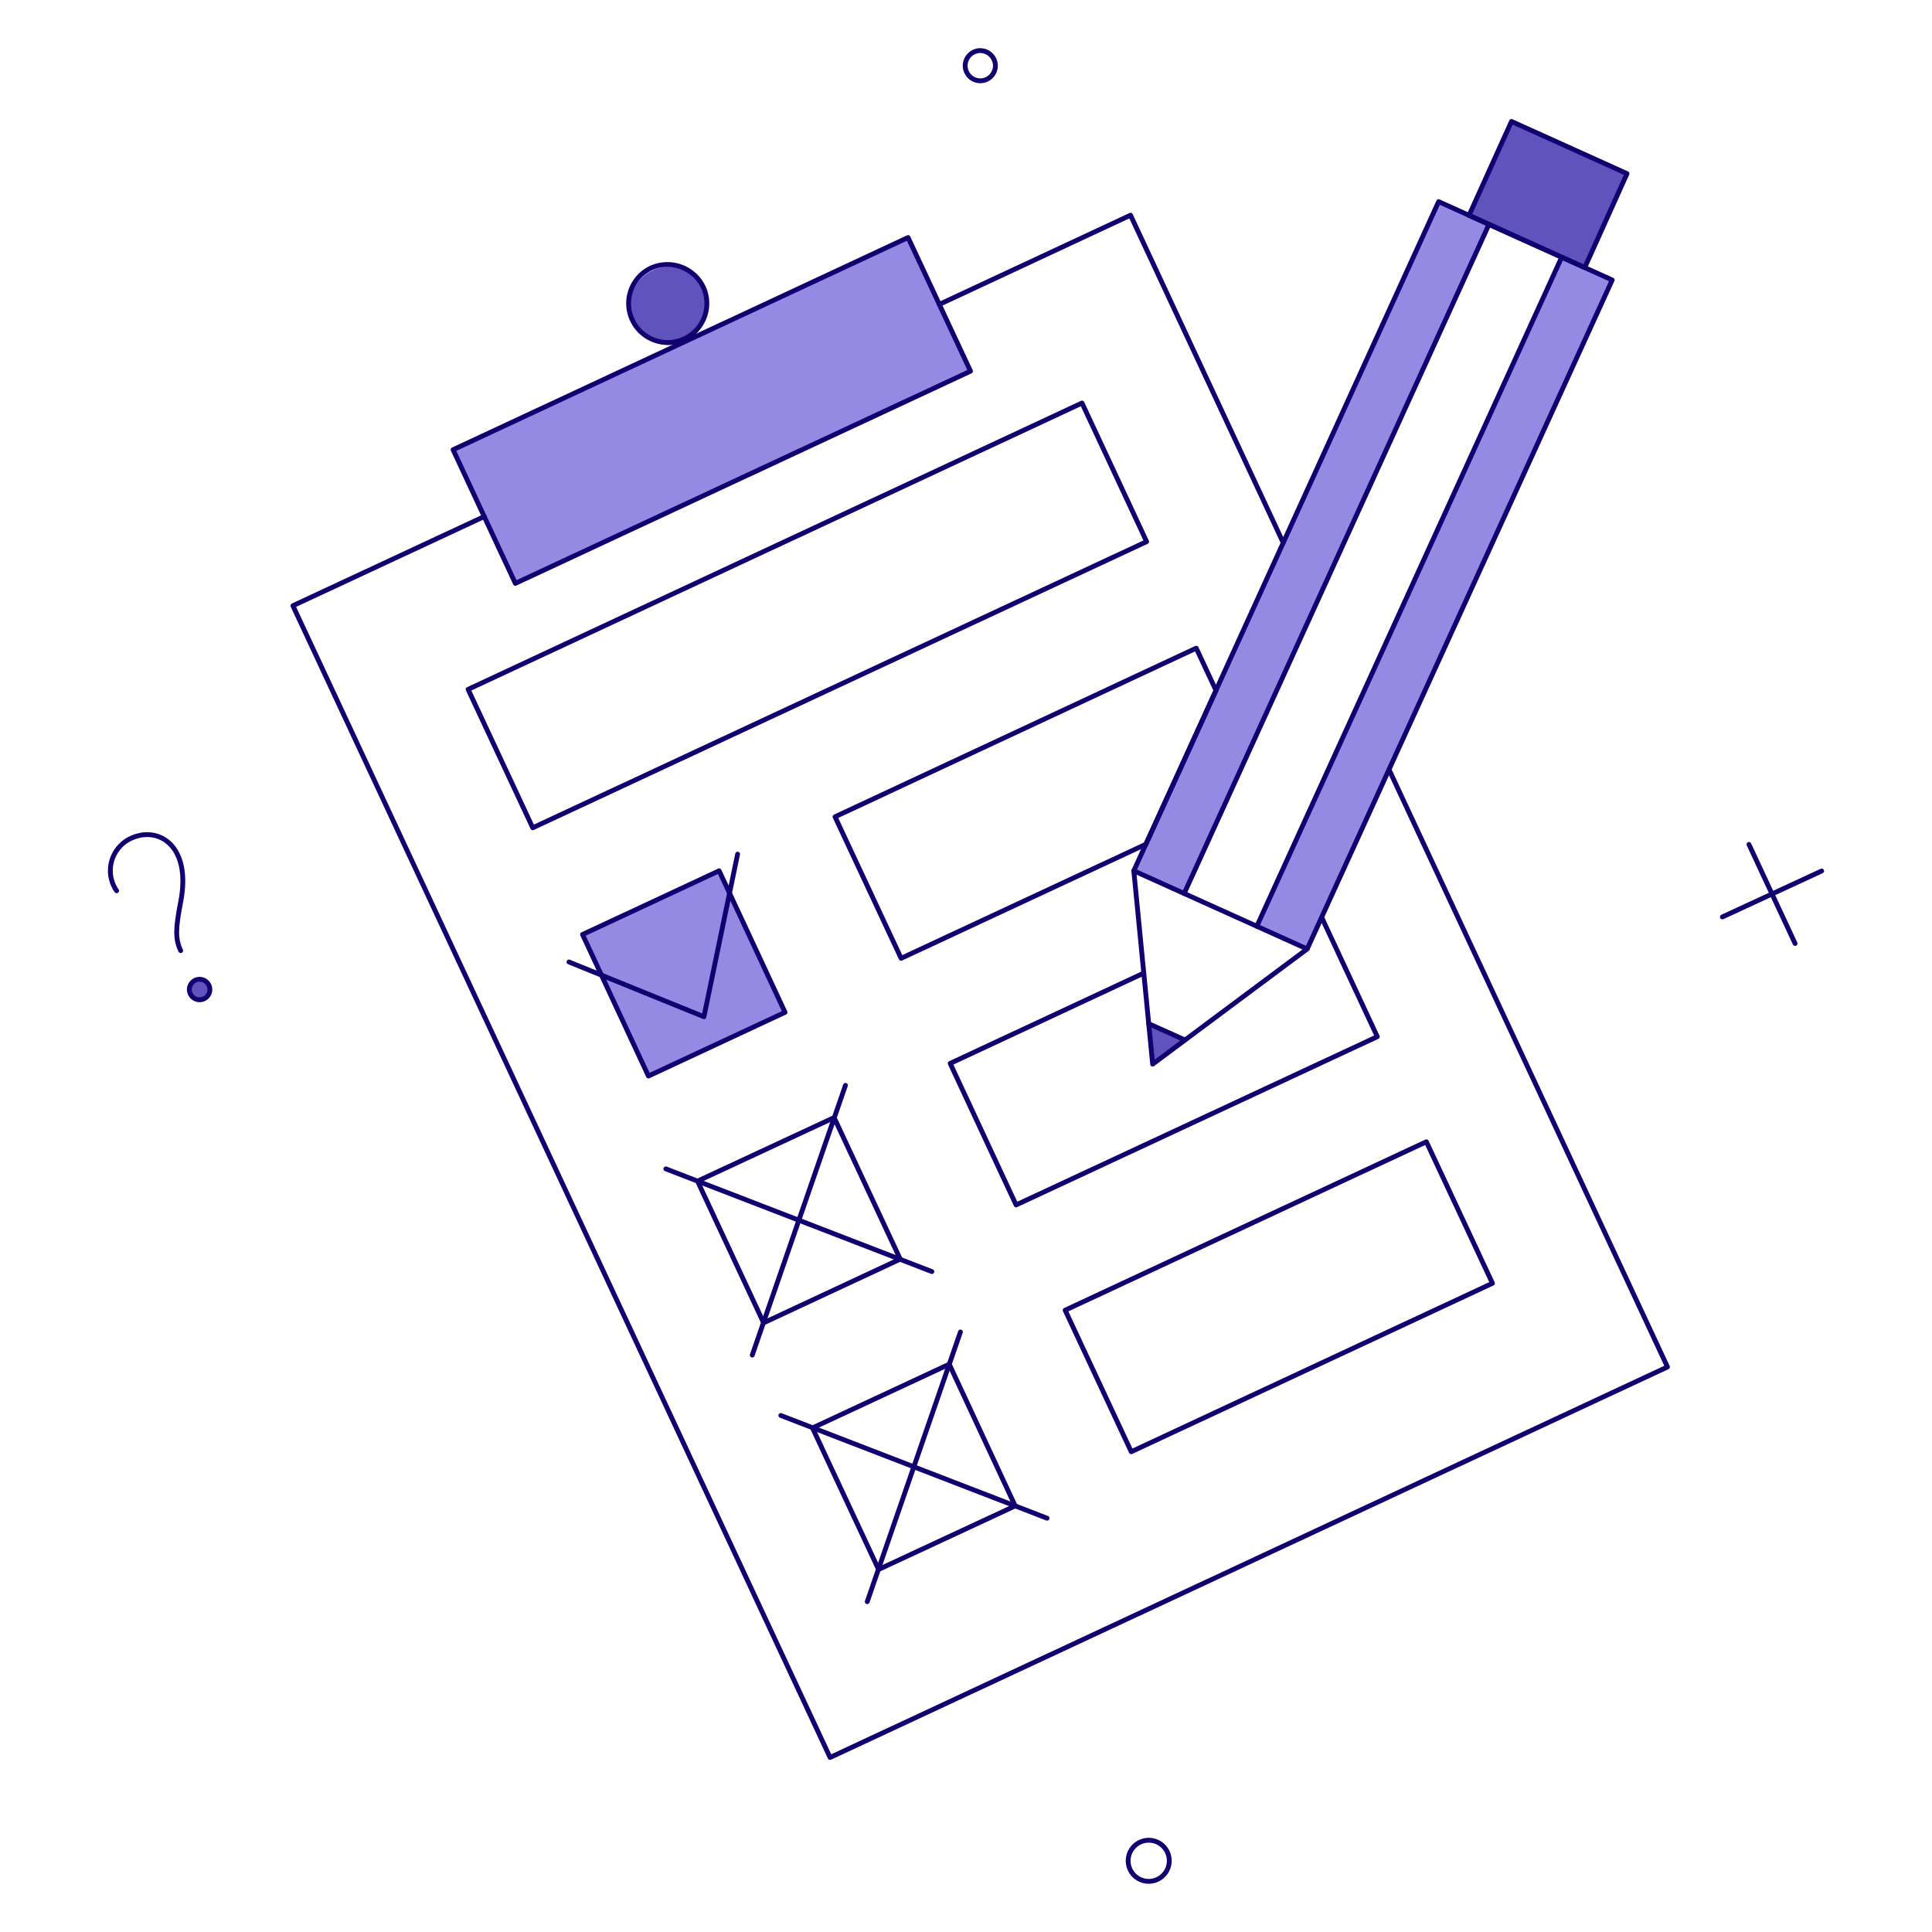 <svg xmlns="http://www.w3.org/2000/svg" fill="none" viewBox="-0.25 -0.25 200 200" id="Marketing-Filling-Survey-01--Streamline-Bangalore.svg"><desc>Marketing Filling Survey 01 Streamline Illustration: https://streamlinehq.com</desc><g><g><path fill="#948ae3" d="M93.753 24.339 46.655 46.305l6.444 13.835 47.117 -21.966 -6.463 -13.835Z" stroke-width="0.5"></path><path fill="#948ae3" d="m74.189 89.897 -14.139 6.596 6.832 14.646 14.139 -6.595 -6.832 -14.647Z" stroke-width="0.5"></path><path fill="#948ae3" d="m148.677 20.624 -31.556 69.271 5.212 2.35 31.556 -69.252 -5.212 -2.369Z" stroke-width="0.5"></path><path fill="#948ae3" d="m166.644 28.736 -31.575 69.252 -5.212 -2.35 31.556 -69.252 5.231 2.35Z" stroke-width="0.5"></path></g><g><path fill="#6153bd" d="m156.22 12.323 -4.397 9.723 11.978 5.401 4.378 -9.723 -11.959 -5.401Z" stroke-width="0.5"></path><path fill="#6153bd" d="M72.602 29.57c-0.362 -0.708 -0.924 -1.294 -1.616 -1.684 -0.692 -0.391 -1.484 -0.569 -2.277 -0.513 -0.793 0.056 -1.552 0.345 -2.182 0.829 -0.63 0.484 -1.104 1.144 -1.362 1.895 -0.258 0.752 -0.29 1.563 -0.09 2.332 0.199 0.769 0.621 1.463 1.212 1.995 0.591 0.532 1.325 0.878 2.111 0.995 0.786 0.117 1.59 0.001 2.31 -0.335 0.487 -0.237 0.922 -0.568 1.281 -0.974 0.359 -0.406 0.634 -0.878 0.81 -1.391 0.176 -0.512 0.249 -1.054 0.216 -1.595 -0.034 -0.541 -0.174 -1.069 -0.412 -1.556Z" stroke-width="0.5"></path><path fill="#6153bd" d="M21.372 101.722c-0.092 -0.19 -0.238 -0.347 -0.419 -0.453 -0.181 -0.107 -0.39 -0.157 -0.6 -0.144 -0.21 0.012 -0.411 0.087 -0.579 0.213 -0.168 0.127 -0.294 0.3 -0.363 0.5 -0.069 0.199 -0.077 0.413 -0.024 0.616 0.053 0.203 0.165 0.386 0.322 0.526 0.157 0.141 0.352 0.23 0.56 0.259 0.208 0.029 0.42 -0.005 0.61 -0.097 0.253 -0.124 0.447 -0.343 0.539 -0.609 0.092 -0.266 0.076 -0.558 -0.047 -0.812Z" stroke-width="0.5"></path><path fill="#6153bd" d="m122.409 107.408 -3.336 2.502 -0.417 -4.189 3.753 1.687Z" stroke-width="0.5"></path></g><g><path stroke="#120071" stroke-linecap="round" stroke-linejoin="round" d="m180.802 87.167 4.776 10.253" stroke-width="0.5"></path><path stroke="#120071" stroke-linecap="round" stroke-linejoin="round" d="M188.326 89.915 178.054 94.672" stroke-width="0.5"></path><path stroke="#120071" stroke-linecap="round" stroke-linejoin="round" d="M120.741 191.899c0.095 0.411 0.066 0.84 -0.084 1.234 -0.149 0.394 -0.412 0.735 -0.754 0.98 -0.343 0.244 -0.751 0.382 -1.172 0.395 -0.421 0.014 -0.837 -0.099 -1.194 -0.321 -0.357 -0.223 -0.64 -0.547 -0.814 -0.931 -0.174 -0.384 -0.229 -0.811 -0.16 -1.227 0.069 -0.415 0.259 -0.801 0.548 -1.108 0.288 -0.307 0.661 -0.522 1.071 -0.617 0.272 -0.063 0.556 -0.072 0.832 -0.026 0.276 0.046 0.541 0.146 0.778 0.294 0.237 0.148 0.444 0.341 0.606 0.57 0.163 0.227 0.279 0.486 0.342 0.758v0Z" stroke-width="0.5"></path><path stroke="#120071" stroke-linecap="round" stroke-linejoin="round" d="M102.755 6.201c0.069 0.302 0.048 0.617 -0.063 0.906 -0.11 0.289 -0.303 0.54 -0.556 0.719 -0.251 0.179 -0.552 0.28 -0.861 0.289 -0.309 0.009 -0.614 -0.074 -0.877 -0.238 -0.262 -0.164 -0.47 -0.403 -0.597 -0.685 -0.127 -0.282 -0.167 -0.596 -0.116 -0.901 0.051 -0.305 0.192 -0.588 0.404 -0.814 0.212 -0.225 0.487 -0.383 0.788 -0.452 0.404 -0.09 0.828 -0.017 1.179 0.203s0.601 0.569 0.697 0.972v0Z" stroke-width="0.5"></path><path stroke="#120071" stroke-linecap="round" stroke-linejoin="round" d="m96.994 31.257 19.787 -9.23 15.806 33.906" stroke-width="0.5"></path><path stroke="#120071" stroke-linecap="round" stroke-linejoin="round" d="m143.541 79.415 28.827 61.842 -86.689 40.427 -55.608 -119.231 19.805 -9.23" stroke-width="0.5"></path><path stroke="#120071" stroke-linecap="round" stroke-linejoin="round" d="M100.216 38.174 53.099 60.14l-6.444 -13.835L93.753 24.339l6.463 13.835Z" stroke-width="0.5"></path><path stroke="#120071" stroke-linecap="round" stroke-linejoin="round" d="M72.602 29.57c0.312 0.732 0.401 1.539 0.256 2.321 -0.144 0.782 -0.516 1.504 -1.068 2.077 -0.552 0.572 -1.26 0.97 -2.037 1.143 -0.776 0.173 -1.586 0.113 -2.329 -0.172 -0.743 -0.285 -1.385 -0.782 -1.847 -1.429 -0.462 -0.647 -0.723 -1.416 -0.751 -2.211 -0.028 -0.795 0.179 -1.58 0.594 -2.258 0.415 -0.678 1.021 -1.219 1.742 -1.555 0.494 -0.22 1.027 -0.341 1.567 -0.356 0.541 -0.014 1.079 0.078 1.584 0.271 0.505 0.194 0.967 0.485 1.36 0.857 0.393 0.372 0.708 0.818 0.928 1.312v0Z" stroke-width="0.5"></path><path stroke="#120071" stroke-linecap="round" stroke-linejoin="round" d="M118.448 55.819 54.899 85.442 48.209 71.114l63.549 -29.642 6.69 14.347Z" stroke-width="0.5"></path><path stroke="#120071" stroke-linecap="round" stroke-linejoin="round" d="m81.017 104.546 -14.14 6.595 -6.823 -14.65 14.14 -6.595 6.823 14.65Z" stroke-width="0.5"></path><path stroke="#120071" stroke-linecap="round" stroke-linejoin="round" d="m125.631 71.227 -7.259 15.92 -25.339 11.807 -6.842 -14.65 37.393 -17.455 2.047 4.378Z" stroke-width="0.5"></path><path stroke="#120071" stroke-linecap="round" stroke-linejoin="round" d="m92.938 130.094 -14.139 6.595 -6.842 -14.669 14.139 -6.577 6.842 14.65Z" stroke-width="0.5"></path><path stroke="#120071" stroke-linecap="round" stroke-linejoin="round" d="m136.567 94.71 5.762 12.357 -37.393 17.417 -6.823 -14.65 20.033 -9.344" stroke-width="0.5"></path><path stroke="#120071" stroke-linecap="round" stroke-linejoin="round" d="m104.84 155.643 -14.139 6.577 -6.842 -14.651 14.158 -6.595 6.823 14.67Z" stroke-width="0.5"></path><path stroke="#120071" stroke-linecap="round" stroke-linejoin="round" d="m154.249 132.596 -37.393 17.437 -6.842 -14.651 37.393 -17.436 6.842 14.65Z" stroke-width="0.5"></path><path stroke="#120071" stroke-linecap="round" stroke-linejoin="round" d="m58.652 99.334 13.969 5.667 3.487 -16.83" stroke-width="0.5"></path><path stroke="#120071" stroke-linecap="round" stroke-linejoin="round" d="m87.271 112.108 -9.647 27.917" stroke-width="0.5"></path><path stroke="#120071" stroke-linecap="round" stroke-linejoin="round" d="m96.217 131.383 -27.538 -10.632" stroke-width="0.5"></path><path stroke="#120071" stroke-linecap="round" stroke-linejoin="round" d="m99.173 137.637 -9.647 27.918" stroke-width="0.5"></path><path stroke="#120071" stroke-linecap="round" stroke-linejoin="round" d="m108.138 156.913 -27.557 -10.633" stroke-width="0.5"></path><path stroke="#120071" stroke-linecap="round" stroke-linejoin="round" d="m166.644 28.736 -31.575 69.252 -17.948 -8.093 31.556 -69.271 17.967 8.112Z" stroke-width="0.5"></path><path stroke="#120071" stroke-linecap="round" stroke-linejoin="round" d="m168.179 17.725 -4.378 9.723 -11.978 -5.401 4.397 -9.723 11.959 5.401Z" stroke-width="0.5"></path><path stroke="#120071" stroke-linecap="round" stroke-linejoin="round" d="m135.069 97.988 -15.996 11.921 -1.952 -20.014" stroke-width="0.5"></path><path stroke="#120071" stroke-linecap="round" stroke-linejoin="round" d="m118.657 105.721 3.753 1.687" stroke-width="0.5"></path><path stroke="#120071" stroke-linecap="round" stroke-linejoin="round" d="M153.889 22.974 122.333 92.246" stroke-width="0.5"></path><path stroke="#120071" stroke-linecap="round" stroke-linejoin="round" d="m161.413 26.386 -31.556 69.252" stroke-width="0.5"></path><path stroke="#120071" stroke-linecap="round" stroke-linejoin="round" d="M18.454 98.159c-0.569 -1.213 -0.531 -2.312 0 -5.041 1.13 -5.811 -2.251 -7.845 -5.041 -6.633 -0.448 0.191 -0.854 0.469 -1.194 0.818 -0.34 0.349 -0.608 0.762 -0.787 1.214 -0.18 0.453 -0.268 0.937 -0.26 1.424 0.008 0.487 0.113 0.968 0.308 1.414 0.094 0.213 0.208 0.416 0.341 0.606" stroke-width="0.5"></path><path stroke="#120071" stroke-linejoin="round" d="M21.372 101.722c0.092 0.19 0.125 0.401 0.096 0.609 -0.029 0.208 -0.119 0.403 -0.259 0.561 -0.14 0.157 -0.323 0.269 -0.526 0.322 -0.203 0.053 -0.418 0.045 -0.617 -0.024 -0.199 -0.069 -0.372 -0.196 -0.499 -0.363 -0.127 -0.168 -0.201 -0.368 -0.214 -0.579 -0.013 -0.209 0.037 -0.419 0.143 -0.599 0.106 -0.182 0.264 -0.328 0.453 -0.42 0.254 -0.123 0.546 -0.14 0.813 -0.047 0.267 0.092 0.486 0.286 0.61 0.54Z" stroke-width="0.5"></path></g></g></svg>